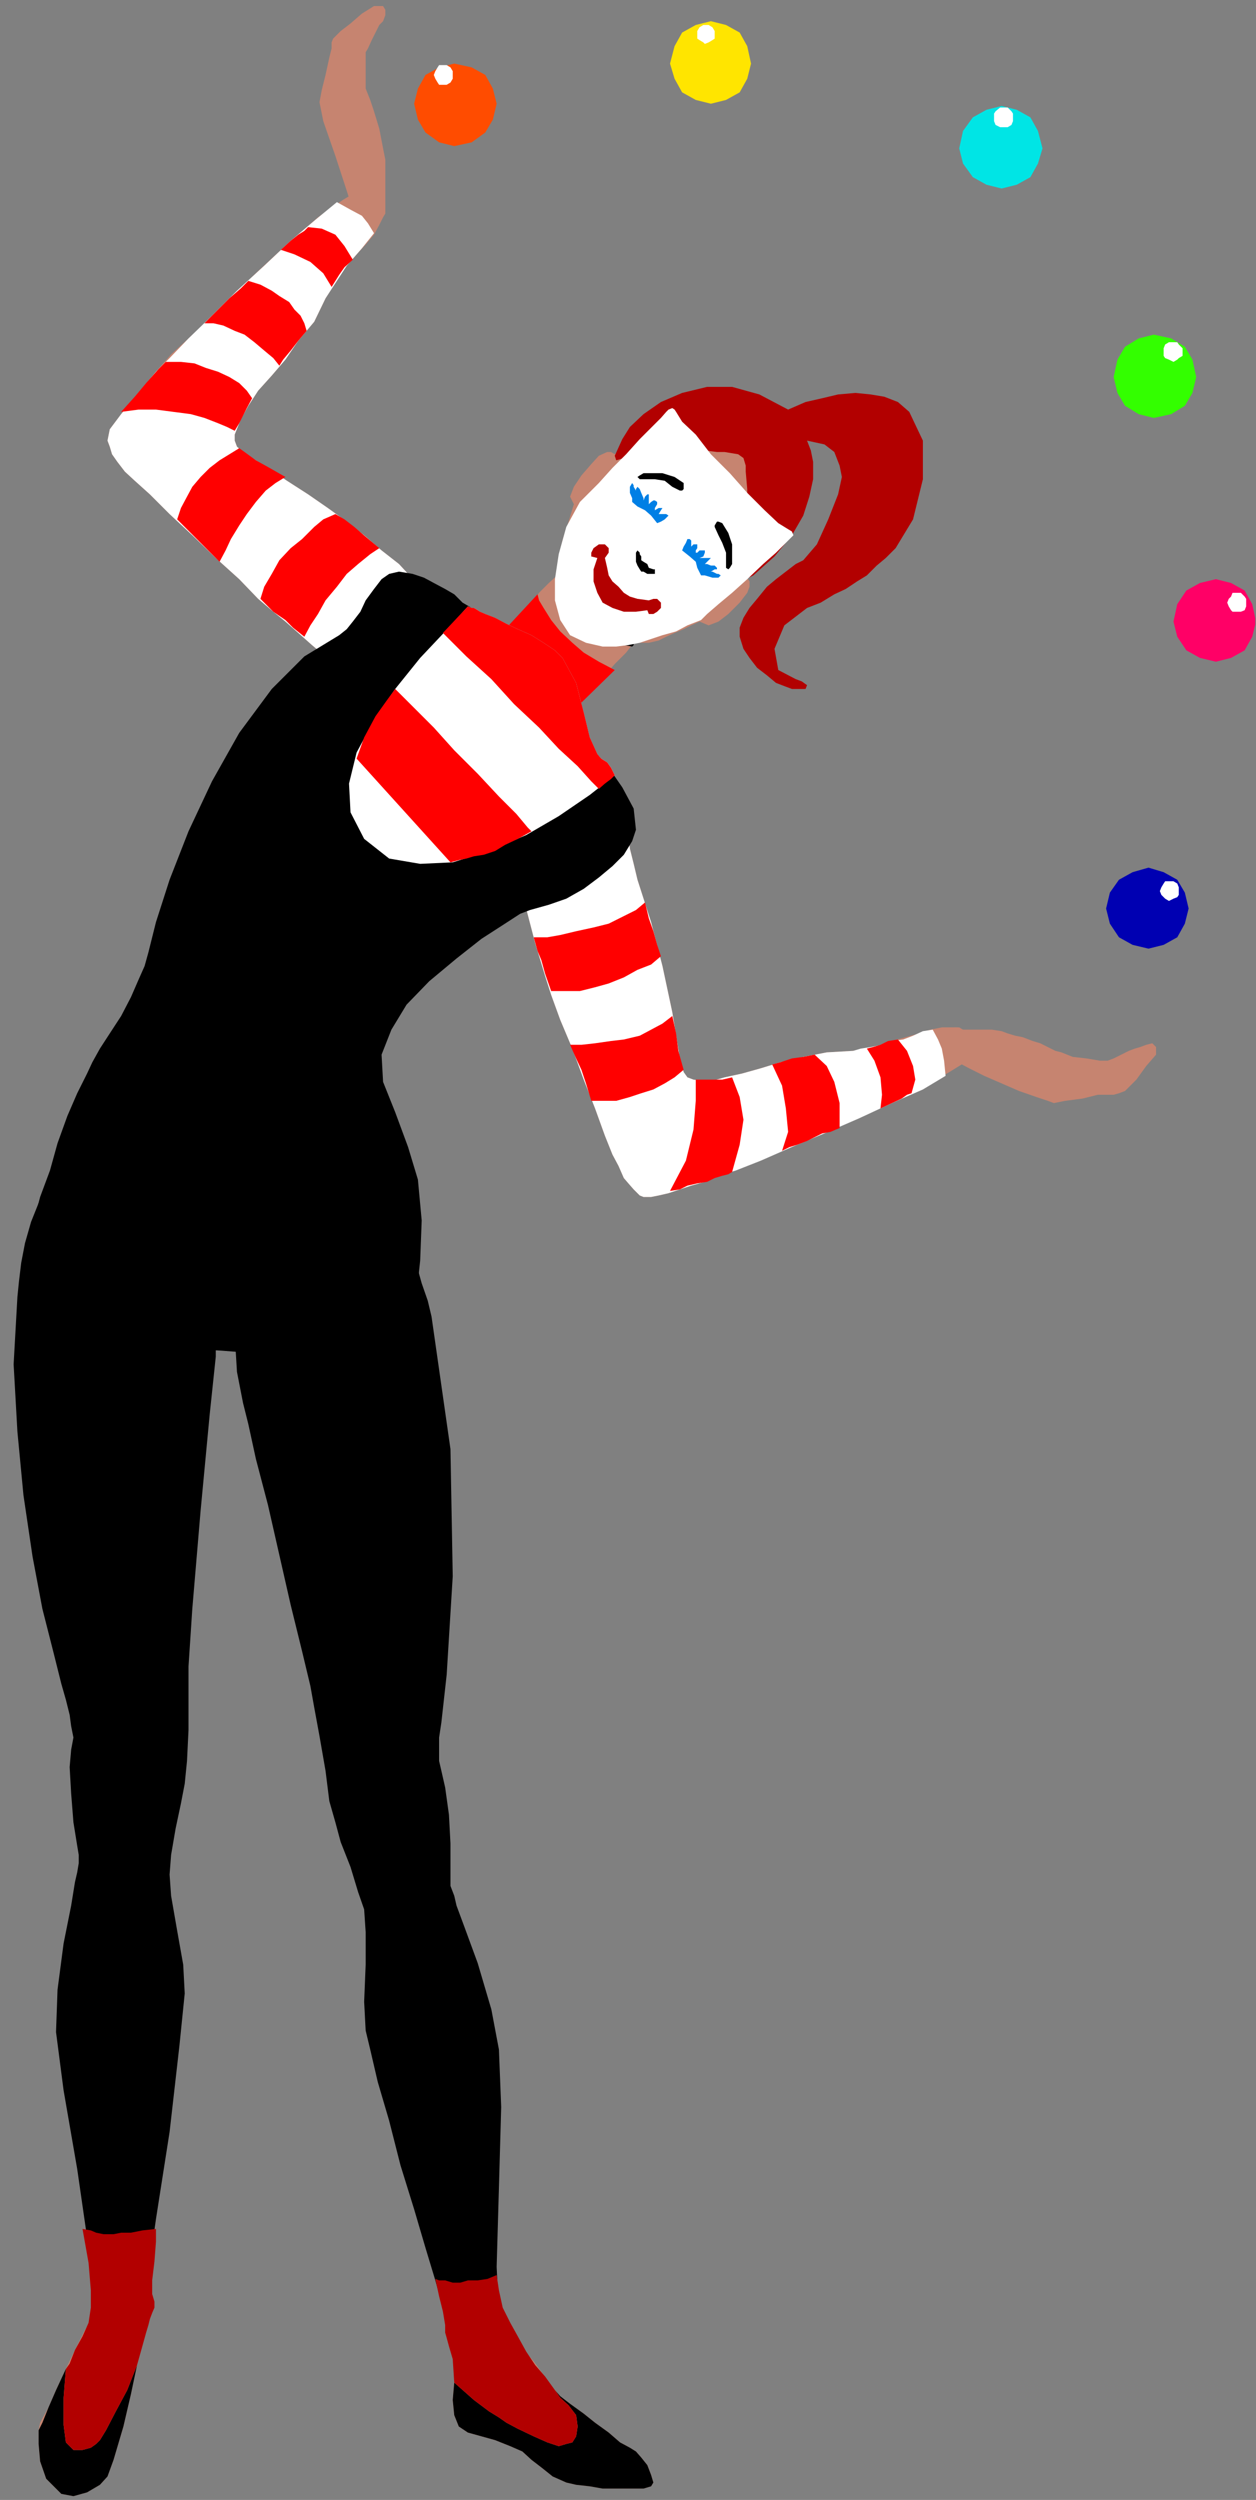 <?xml version="1.0" encoding="UTF-8" standalone="no"?>
<svg
   xmlns:ooo="http://xml.openoffice.org/svg/export"
   xmlns:dc="http://purl.org/dc/elements/1.1/"
   xmlns:cc="http://creativecommons.org/ns#"
   xmlns:rdf="http://www.w3.org/1999/02/22-rdf-syntax-ns#"
   xmlns:svg="http://www.w3.org/2000/svg"
   xmlns="http://www.w3.org/2000/svg"
   xmlns:sodipodi="http://sodipodi.sourceforge.net/DTD/sodipodi-0.dtd"
   xmlns:inkscape="http://www.inkscape.org/namespaces/inkscape"
   version="1.2"
   width="16.59mm"
   height="33.02mm"
   viewBox="0 0 1659 3302"
   preserveAspectRatio="xMidYMid"
   xml:space="preserve"
   id="svg227"
   sodipodi:docname="mime1.svg"
   style="fill-rule:evenodd;stroke-width:28.222;stroke-linejoin:round"
   inkscape:version="0.92.5 (2060ec1f9f, 2020-04-08)"><rect x="0" y="0" width="1659" height="3302" fill="#808080" stroke="none"/><sodipodi:namedview
   pagecolor="#ffffff"
   bordercolor="#666666"
   borderopacity="1"
   objecttolerance="10"
   gridtolerance="10"
   guidetolerance="10"
   inkscape:pageopacity="0"
   inkscape:pageshadow="2"
   inkscape:window-width="664"
   inkscape:window-height="487"
   id="namedview229"
   showgrid="false"
   inkscape:zoom="0.2102413"
   inkscape:cx="31.37008"
   inkscape:cy="62.399998"
   inkscape:window-x="0"
   inkscape:window-y="0"
   inkscape:window-maximized="0"
   inkscape:current-layer="svg227" />
 <defs
   class="ClipPathGroup"
   id="defs8">
  <clipPath
   id="presentation_clip_path"
   clipPathUnits="userSpaceOnUse">
   <rect
   x="0"
   y="0"
   width="21000"
   height="29700"
   id="rect2" />
  </clipPath>
  <clipPath
   id="presentation_clip_path_shrink"
   clipPathUnits="userSpaceOnUse">
   <rect
   x="21"
   y="29"
   width="20958"
   height="29641"
   id="rect5" />
  </clipPath>
 </defs>
 <defs
   class="TextShapeIndex"
   id="defs12">
  <g
   ooo:slide="id1"
   ooo:id-list="id3"
   id="g10" />
 </defs>
 <defs
   class="EmbeddedBulletChars"
   id="defs44">
  <g
   id="bullet-char-template-57356"
   transform="matrix(4.8828125e-4,0,0,-4.8828125e-4,0,0)">
   <path
   d="M 580,1141 1163,571 580,0 -4,571 Z"
   id="path14"
   inkscape:connector-curvature="0" />
  </g>
  <g
   id="bullet-char-template-57354"
   transform="matrix(4.8828125e-4,0,0,-4.8828125e-4,0,0)">
   <path
   d="M 8,1128 H 1137 V 0 H 8 Z"
   id="path17"
   inkscape:connector-curvature="0" />
  </g>
  <g
   id="bullet-char-template-10146"
   transform="matrix(4.8828125e-4,0,0,-4.8828125e-4,0,0)">
   <path
   d="M 174,0 602,739 174,1481 1456,739 Z M 1358,739 309,1346 659,739 Z"
   id="path20"
   inkscape:connector-curvature="0" />
  </g>
  <g
   id="bullet-char-template-10132"
   transform="matrix(4.8828125e-4,0,0,-4.8828125e-4,0,0)">
   <path
   d="M 2015,739 1276,0 H 717 l 543,543 H 174 v 393 h 1086 l -543,545 h 557 z"
   id="path23"
   inkscape:connector-curvature="0" />
  </g>
  <g
   id="bullet-char-template-10007"
   transform="matrix(4.8828125e-4,0,0,-4.8828125e-4,0,0)">
   <path
   d="m 0,-2 c -7,16 -16,29 -25,39 l 381,530 c -94,256 -141,385 -141,387 0,25 13,38 40,38 9,0 21,-2 34,-5 21,4 42,12 65,25 l 27,-13 111,-251 280,301 64,-25 24,25 c 21,-10 41,-24 62,-43 C 886,937 835,863 770,784 769,783 710,716 594,584 L 774,223 c 0,-27 -21,-55 -63,-84 l 16,-20 C 717,90 699,76 672,76 641,76 570,178 457,381 L 164,-76 c -22,-34 -53,-51 -92,-51 -42,0 -63,17 -64,51 -7,9 -10,24 -10,44 0,9 1,19 2,30 z"
   id="path26"
   inkscape:connector-curvature="0" />
  </g>
  <g
   id="bullet-char-template-10004"
   transform="matrix(4.8828125e-4,0,0,-4.8828125e-4,0,0)">
   <path
   d="M 285,-33 C 182,-33 111,30 74,156 52,228 41,333 41,471 c 0,78 14,145 41,201 34,71 87,106 158,106 53,0 88,-31 106,-94 l 23,-176 c 8,-64 28,-97 59,-98 l 735,706 c 11,11 33,17 66,17 42,0 63,-15 63,-46 V 965 c 0,-36 -10,-64 -30,-84 L 442,47 C 390,-6 338,-33 285,-33 Z"
   id="path29"
   inkscape:connector-curvature="0" />
  </g>
  <g
   id="bullet-char-template-9679"
   transform="matrix(4.8828125e-4,0,0,-4.8828125e-4,0,0)">
   <path
   d="M 813,0 C 632,0 489,54 383,161 276,268 223,411 223,592 c 0,181 53,324 160,431 106,107 249,161 430,161 179,0 323,-54 432,-161 108,-107 162,-251 162,-431 0,-180 -54,-324 -162,-431 C 1136,54 992,0 813,0 Z"
   id="path32"
   inkscape:connector-curvature="0" />
  </g>
  <g
   id="bullet-char-template-8226"
   transform="matrix(4.8828125e-4,0,0,-4.8828125e-4,0,0)">
   <path
   d="m 346,457 c -73,0 -137,26 -191,78 -54,51 -81,114 -81,188 0,73 27,136 81,188 54,52 118,78 191,78 73,0 134,-26 185,-79 51,-51 77,-114 77,-187 0,-75 -25,-137 -76,-188 -50,-52 -112,-78 -186,-78 z"
   id="path35"
   inkscape:connector-curvature="0" />
  </g>
  <g
   id="bullet-char-template-8211"
   transform="matrix(4.8828125e-4,0,0,-4.8828125e-4,0,0)">
   <path
   d="M -4,459 H 1135 V 606 H -4 Z"
   id="path38"
   inkscape:connector-curvature="0" />
  </g>
  <g
   id="bullet-char-template-61548"
   transform="matrix(4.8828125e-4,0,0,-4.8828125e-4,0,0)">
   <path
   d="m 173,740 c 0,163 58,303 173,419 116,115 255,173 419,173 163,0 302,-58 418,-173 116,-116 174,-256 174,-419 0,-163 -58,-303 -174,-418 C 1067,206 928,148 765,148 601,148 462,206 346,322 231,437 173,577 173,740 Z"
   id="path41"
   inkscape:connector-curvature="0" />
  </g>
 </defs>
 <g
   id="g49"
   transform="translate(-9670,-13199)">
  <g
   id="id2"
   class="Master_Slide">
   <g
   id="bg-id2"
   class="Background" />
   <g
   id="bo-id2"
   class="BackgroundObjects" />
  </g>
 </g>
 <g
   class="SlideGroup"
   id="g225"
   transform="translate(-9670,-13199)">
  <g
   id="g223">
   <g
   id="container-id1">
    <g
   id="id1"
   class="Slide"
   clip-path="url(#presentation_clip_path)">
     <g
   class="Page"
   id="g219">
      <g
   class="Graphic"
   id="g217">
       <g
   id="id3">
        <rect
   class="BoundingBox"
   x="9670"
   y="13199"
   width="1659"
   height="3302"
   id="rect51"
   style="fill:none;stroke:none" />
        <defs
   id="defs56">
         <clipPath
   id="clip_path_1"
   clipPathUnits="userSpaceOnUse">
          <path
   d="m 9670,13199 h 1658 v 3301 H 9670 Z"
   id="path53"
   inkscape:connector-curvature="0" />
         </clipPath>
        </defs>
        <g
   clip-path="url(#clip_path_1)"
   id="g214">
         <path
   d="m 10314,14160 -18,-26 -3,-22 8,-21 10,-20 8,-10 10,-13 13,-15 12,-18 16,-15 12,-18 13,-13 13,-12 v -21 l 5,-23 8,-25 7,-23 -5,-10 5,-13 10,-15 13,-15 10,-11 11,-5 h 5 l 5,3 30,-31 28,-22 28,-16 28,-7 h 23 l 26,5 20,10 20,15 18,20 13,21 5,23 2,25 -5,28 -12,31 -21,28 -28,33 3,5 v 7 l -3,8 -10,13 -15,15 -13,10 -13,5 -12,-5 -11,5 -10,5 -12,5 -11,5 -10,5 -13,3 h -10 -10 l -10,13 -15,15 -13,15 -15,15 -16,16 -15,12 -13,13 -10,8 -10,5 -10,5 -10,5 -10,3 h -13 -10 l -13,-6 z"
   id="path58"
   inkscape:connector-curvature="0"
   style="fill:#c68470;stroke:none" />
         <path
   d="m 10650,13794 7,5 8,2 8,-2 7,-5 5,-8 v -7 l -2,-8 -5,-8 -8,-5 h -5 l -8,3 -7,5 -5,7 -3,6 3,7 z"
   id="path60"
   inkscape:connector-curvature="0"
   style="fill:#c68470;stroke:none" />
         <path
   d="m 10352,14119 8,5 h 7 l 8,-2 7,-5 6,-8 v -8 l -3,-7 -5,-8 -8,-5 h -7 l -8,3 -8,5 -5,7 v 8 l 3,8 z"
   id="path62"
   inkscape:connector-curvature="0"
   style="fill:#c68470;stroke:none" />
         <path
   d="m 10571,13916 h 2 5 3 l 2,-3 h 3 3 l 2,3 3,2 5,5 5,8 2,5 3,8 v 2 l 2,3 h -2 l -3,-3 -2,-2 -5,-3 h -3 l -5,-2 h -2 v 0 -3 l -3,-2 -3,-3 -2,-5 -5,-3 -3,-2 -2,-3 h -3 v 0 z"
   id="path64"
   inkscape:connector-curvature="0"
   style="fill:#000000;stroke:none" />
         <path
   d="m 10599,13885 12,5 13,11 10,15 5,20 3,8 v 2 h -3 l -2,-7 -5,-10 -5,-13 -8,-8 -10,-5 -5,-2 -5,-6 -5,-2 -3,-3 -2,-2 v -3 l 2,-2 z"
   id="path66"
   inkscape:connector-curvature="0"
   style="fill:#000000;stroke:none" />
         <path
   d="m 10535,13883 v -3 -2 -3 -2 -5 -3 l -2,-5 -3,-3 -5,-5 -8,-2 -5,-5 h -7 -3 -2 v 0 l 2,2 3,3 2,5 3,2 v 5 l 2,3 v 0 3 l 3,2 5,3 2,2 5,5 3,3 3,2 v 0 h 2 z"
   id="path68"
   inkscape:connector-curvature="0"
   style="fill:#000000;stroke:none" />
         <path
   d="m 10563,13852 -5,-12 -10,-13 -18,-10 -20,-5 h -8 l -2,2 v 0 l 7,3 10,2 13,5 8,8 7,10 3,5 5,3 2,5 3,2 3,3 2,2 3,-2 z"
   id="path70"
   inkscape:connector-curvature="0"
   style="fill:#000000;stroke:none" />
         <path
   d="m 10507,14048 h -13 l -17,-5 -18,-5 -13,-10 -2,-3 h -3 v 3 l 8,5 12,7 18,5 15,6 11,2 2,-2 v 0 0 z"
   id="path72"
   inkscape:connector-curvature="0"
   style="fill:#000000;stroke:none" />
         <path
   d="m 10479,13979 -5,-7 -5,-5 -3,-5 v -5 -3 l -2,-8 v -5 -5 -2 -3 h 2 l 3,3 5,5 8,2 7,5 8,5 h 3 v 3 0 3 h 2 3 v 2 h 2 l 5,8 5,5 3,7 5,5 2,3 v 3 l -2,2 h -3 -2 -8 -5 -5 -5 l -5,-2 -5,-6 z"
   id="path74"
   inkscape:connector-curvature="0"
   style="fill:#ff0000;stroke:none" />
         <path
   d="m 10464,13934 v 0 0 0 0 l 2,5 6,5 5,7 2,3 3,3 2,2 3,3 v 0 2 l 2,3 v 2 h 3 2 l 6,3 2,2 3,3 5,2 5,5 5,6 5,2 v 0 0 0 -2 l -3,-3 -7,-3 -5,-5 -5,-5 -3,-2 -2,-3 -6,-2 v 0 h -2 v -3 h -3 v -2 l -2,-3 -3,-2 -2,-3 v -3 l -3,-2 -5,-8 -8,-5 z"
   id="path76"
   inkscape:connector-curvature="0"
   style="fill:#000000;stroke:none" />
         <path
   d="m 10520,13949 -3,-3 -5,-2 h -2 v -3 -2 l -3,-5 -2,-3 -3,-2 -2,-3 v -3 0 h 2 3 l 5,3 2,5 v 3 2 3 l 3,5 h 5 l 5,2 2,3 6,2 h 2 v 0 h 3 v 0 -2 h 2 v 2 0 3 0 l -2,3 v 2 l -3,-2 -5,-3 -3,-3 -5,-2 z"
   id="path78"
   inkscape:connector-curvature="0"
   style="fill:#000000;stroke:none" />
         <path
   d="m 10627,13796 h -10 l -16,-2 h -15 -18 -20 -15 l -16,2 -10,3 -13,5 -10,3 -2,-6 10,-22 10,-16 18,-17 23,-16 28,-12 33,-8 h 33 l 36,10 38,20 23,-10 22,-5 21,-5 23,-2 20,2 18,3 18,7 15,13 18,38 v 51 l -13,53 -23,38 -13,13 -12,10 -13,13 -13,8 -15,10 -15,7 -18,11 -18,7 -30,23 -13,31 5,28 23,12 8,3 7,5 -2,5 h -18 l -8,-3 -13,-5 -12,-10 -13,-10 -10,-13 -8,-12 -5,-16 v -12 l 5,-13 8,-13 10,-12 13,-16 12,-10 13,-10 13,-10 10,-5 18,-21 15,-33 13,-33 5,-23 -3,-15 -7,-18 -13,-10 -23,-5 5,13 3,15 v 23 l -5,23 -8,25 -15,26 -23,28 -28,25 -10,5 h -3 v -7 l 3,-11 2,-25 v -38 -38 l -2,-23 v -8 l -3,-10 -7,-5 z"
   id="path80"
   inkscape:connector-curvature="0"
   style="fill:#b20000;stroke:none" />
         <path
   d="m 10650,13794 7,5 8,2 8,-2 7,-5 5,-8 v -7 l -2,-8 -5,-8 -8,-5 h -5 l -8,3 -7,5 -5,7 -3,6 3,7 z"
   id="path82"
   inkscape:connector-curvature="0"
   style="fill:#b20000;stroke:none" />
         <path
   d="m 10563,13743 8,13 18,17 20,26 25,25 23,26 23,23 18,17 13,8 5,3 2,5 -2,2 -3,3 -5,5 -13,13 -17,15 -21,20 -20,18 -18,15 -15,13 -8,8 -18,7 -15,8 -18,5 -15,5 -15,5 -15,3 -16,2 h -18 l -22,-5 -21,-10 -13,-20 -7,-26 v -28 l 5,-33 10,-36 18,-33 10,-10 15,-15 18,-20 18,-18 18,-20 18,-18 10,-10 7,-8 3,-3 5,-2 3,2 z"
   id="path84"
   inkscape:connector-curvature="0"
   style="fill:#ffffff;stroke:none" />
         <path
   d="m 10466,13995 -7,-13 -5,-15 v -16 l 5,-15 -8,-2 v -5 l 3,-6 7,-5 h 8 l 5,5 v 6 l -5,7 3,13 2,10 5,8 8,7 7,8 8,5 10,3 15,2 6,-2 h 5 l 5,5 v 7 l -5,5 -5,3 h -6 l -2,-5 -15,2 h -16 l -15,-5 z"
   id="path86"
   inkscape:connector-curvature="0"
   style="fill:#b20000;stroke:none" />
         <path
   d="m 10571,13926 2,-5 3,-5 2,-5 h 3 l 2,2 v 3 5 0 0 l 3,-3 h 3 2 v 3 2 l -2,3 v 3 h 2 l 3,-3 h 5 2 v 3 l -2,5 -5,2 v 0 h 2 5 5 3 l -3,3 -2,2 -3,3 v 0 h 3 l 5,2 h 5 l 3,3 v 2 h -3 l -5,3 v 0 h 2 l 6,3 h 2 l 3,2 -3,3 h -8 l -10,-3 h -5 l -5,-10 -2,-8 -8,-7 z"
   id="path88"
   inkscape:connector-curvature="0"
   style="fill:#007fe5;stroke:none" />
         <path
   d="m 10538,13890 5,-2 5,-3 2,-2 3,-3 -3,-2 h -5 -2 -3 v 0 l 3,-5 2,-3 v 0 h -2 -3 l -5,3 v 0 -3 l 3,-5 v -3 l -3,-2 h -2 l -3,2 -3,3 v 0 -3 -5 -5 0 h -2 l -3,3 -2,5 v 0 -3 l -3,-7 -2,-5 -3,-3 -2,3 v 2 3 0 -3 l -3,-5 v -2 l -2,-3 -3,5 v 8 l 3,7 v 5 l 7,6 10,5 8,7 z"
   id="path90"
   inkscape:connector-curvature="0"
   style="fill:#007fe5;stroke:none" />
         <path
   d="m 10515,13929 v 2 l 2,3 v 5 l 3,2 5,3 2,5 6,2 h 2 v 3 3 h -2 -6 -2 l -5,-3 h -3 l -2,-3 -3,-5 -2,-5 v -7 -3 -2 l 2,-3 v 0 z"
   id="path92"
   inkscape:connector-curvature="0"
   style="fill:#000000;stroke:none" />
         <path
   d="m 10614,13895 5,11 5,10 5,13 v 15 5 l 3,2 2,-2 3,-5 v -10 -16 l -5,-15 -8,-13 -5,-2 h -2 l -3,5 z"
   id="path94"
   inkscape:connector-curvature="0"
   style="fill:#000000;stroke:none" />
         <path
   d="m 10568,13847 -10,-5 -10,-8 -13,-2 h -15 -5 l -3,-3 3,-2 5,-3 h 10 15 l 16,5 12,8 v 5 3 l -2,2 z"
   id="path96"
   inkscape:connector-curvature="0"
   style="fill:#000000;stroke:none" />
         <path
   d="m 10342,14025 5,13 7,15 11,15 15,16 13,12 15,13 15,10 15,8 44,-43 -21,-11 -20,-12 -15,-13 -16,-15 -12,-15 -10,-16 -6,-10 -2,-8 z"
   id="path98"
   inkscape:connector-curvature="0"
   style="fill:#ff0000;stroke:none" />
         <path
   d="m 10932,14556 -10,3 -5,2 -8,8 -2,8 2,7 3,8 5,5 7,3 11,2 15,8 20,10 23,10 23,10 23,8 15,5 8,3 15,-3 23,-3 20,-5 h 16 5 l 7,-2 8,-3 5,-5 10,-10 13,-18 13,-15 v -10 l -5,-5 -8,2 -8,3 -7,2 -8,3 -10,5 -10,5 -8,3 h -10 l -18,-3 -18,-2 -15,-6 -8,-2 -10,-5 -10,-5 -10,-3 -13,-5 -10,-2 -10,-3 -8,-3 -13,-2 h -20 -18 z"
   id="path100"
   inkscape:connector-curvature="0"
   style="fill:#c68470;stroke:none" />
         <path
   d="m 10952,14582 -2,7 -5,8 -8,3 h -10 l -8,-3 -7,-5 -3,-8 v -7 l 3,-8 5,-8 7,-2 h 8 l 8,2 7,6 3,7 z"
   id="path102"
   inkscape:connector-curvature="0"
   style="fill:#c68470;stroke:none" />
         <path
   d="m 10344,14335 -5,-43 10,-33 23,-25 26,-13 h 30 l 28,7 23,21 15,33 6,18 2,20 5,20 5,21 18,56 15,58 13,61 10,61 3,10 2,8 5,7 8,3 20,3 21,-6 23,-5 25,-7 26,-8 30,-7 31,-6 35,-2 15,-3 16,-2 20,-8 18,-5 18,-5 15,-5 15,-3 h 10 6 5 l 5,3 5,2 5,8 5,10 v 10 l -5,8 v 3 h -3 v 0 l -2,2 -21,13 -35,20 -46,23 -51,23 -53,23 -49,20 -43,18 -28,10 -18,8 -18,5 -15,5 -15,5 -13,3 -10,2 h -10 l -5,-2 -8,-8 -7,-8 -6,-7 -7,-16 -8,-15 -10,-25 -13,-36 -15,-38 -15,-41 -16,-38 -12,-33 -8,-25 -13,-43 -12,-46 -13,-38 z"
   id="path104"
   inkscape:connector-curvature="0"
   style="fill:#c68470;stroke:none" />
         <path
   d="m 10947,14592 5,-8 v -7 l -2,-8 -5,-8 -8,-5 h -7 l -8,3 -8,5 -5,8 v 7 l 3,8 5,8 7,5 h 8 l 8,-3 z"
   id="path106"
   inkscape:connector-curvature="0"
   style="fill:#c68470;stroke:none" />
         <path
   d="m 10436,14335 5,-7 v -8 l -3,-8 -5,-7 -7,-5 h -8 l -8,2 -7,5 -5,8 v 8 l 2,7 5,8 8,5 h 8 l 7,-3 z"
   id="path108"
   inkscape:connector-curvature="0"
   style="fill:#c68470;stroke:none" />
         <path
   d="m 10902,14559 -13,2 -13,6 -13,5 -15,2 -13,5 -15,3 -13,2 -10,3 -35,2 -31,6 -30,7 -26,8 -25,7 -23,5 -21,6 -20,-3 -8,-3 -5,-7 -2,-8 -3,-10 -10,-61 -13,-61 -15,-58 -18,-56 -5,-21 -5,-20 -2,-20 -6,-18 -15,-33 -23,-23 -30,-8 -28,3 -28,13 -21,22 -10,36 5,43 8,26 13,38 12,46 13,43 8,25 12,33 16,38 15,41 15,38 13,36 10,25 8,15 7,16 6,7 7,8 8,8 5,2 h 10 l 10,-2 13,-3 15,-5 15,-5 18,-5 18,-8 23,-7 33,-13 41,-18 43,-18 46,-20 43,-20 41,-18 30,-18 -2,-20 -3,-16 -5,-12 z"
   id="path110"
   inkscape:connector-curvature="0"
   style="fill:#ffffff;stroke:none" />
         <path
   d="m 10375,14437 h 18 l 17,-3 21,-5 23,-5 20,-5 20,-10 16,-8 12,-10 5,21 6,17 5,18 5,15 -13,11 -18,7 -18,10 -20,8 -18,5 -20,5 h -20 -18 l -8,-23 -5,-18 -5,-12 z"
   id="path112"
   inkscape:connector-curvature="0"
   style="fill:#ff0000;stroke:none" />
         <path
   d="m 10423,14579 h 15 l 18,-2 21,-3 17,-2 21,-5 15,-8 15,-8 13,-10 5,23 3,23 5,18 2,7 -12,10 -13,8 -15,8 -16,5 -15,5 -18,5 h -15 -18 l -7,-23 -6,-18 -7,-15 z"
   id="path114"
   inkscape:connector-curvature="0"
   style="fill:#ff0000;stroke:none" />
         <path
   d="m 10589,14625 v 28 l -3,38 -10,41 -21,40 13,-2 10,-5 13,-3 13,-2 10,-5 10,-3 8,-2 5,-3 10,-36 5,-33 -5,-30 -10,-26 -13,3 h -13 -12 z"
   id="path116"
   inkscape:connector-curvature="0"
   style="fill:#ff0000;stroke:none" />
         <path
   d="m 10690,14605 13,28 5,30 3,31 -8,25 10,-5 10,-3 13,-5 10,-5 10,-5 11,-2 7,-3 5,-2 v -33 l -7,-28 -10,-21 -16,-15 -15,3 -15,2 -15,5 z"
   id="path118"
   inkscape:connector-curvature="0"
   style="fill:#ff0000;stroke:none" />
         <path
   d="m 10815,14584 10,16 8,22 2,23 -2,18 15,-7 13,-6 7,-5 6,-2 5,-18 -3,-18 -8,-20 -12,-15 -13,2 -10,5 -10,3 z"
   id="path120"
   inkscape:connector-curvature="0"
   style="fill:#ff0000;stroke:none" />
         <path
   d="m 10179,13474 -3,7 -2,5 -8,5 -7,3 h -11 l -5,-5 -5,-5 -2,-8 -8,-25 -15,-46 -16,-46 -5,-25 3,-16 5,-20 5,-23 3,-12 v -8 l 2,-5 5,-5 5,-5 13,-10 15,-13 16,-10 h 12 l 3,5 v 7 l -3,8 -5,5 -5,10 -5,10 -5,11 -3,5 v 10 18 20 l 6,15 5,15 7,23 5,26 3,15 v 15 21 17 z"
   id="path122"
   inkscape:connector-curvature="0"
   style="fill:#c68470;stroke:none" />
         <path
   d="m 10156,13451 -8,2 -7,5 -3,5 -2,11 2,7 5,8 5,2 11,3 7,-3 8,-5 2,-5 3,-10 -3,-8 -5,-7 -7,-3 z"
   id="path124"
   inkscape:connector-curvature="0"
   style="fill:#c68470;stroke:none" />
         <path
   d="m 10153,14109 39,20 35,5 28,-10 23,-20 13,-25 5,-31 -10,-30 -26,-26 -15,-10 -18,-13 -18,-12 -12,-13 -23,-18 -23,-20 -23,-18 -25,-18 -26,-18 -28,-18 -25,-17 -26,-16 -7,-5 -8,-7 -3,-8 v -8 l 8,-20 10,-18 13,-20 18,-20 18,-21 17,-25 21,-25 15,-31 8,-13 7,-15 13,-15 13,-15 12,-13 11,-13 7,-13 5,-10 3,-5 v -5 -5 -5 l -5,-10 -5,-5 -10,-5 h -11 l -2,2 v 0 h -3 v 3 l -20,12 -33,23 -38,33 -41,38 -43,41 -38,38 -34,31 -20,23 -25,30 -21,26 -15,20 -3,15 3,8 3,10 7,10 10,13 13,12 20,18 26,26 30,28 31,30 31,28 25,26 20,17 16,13 17,15 18,16 18,15 18,13 15,12 13,10 z"
   id="path126"
   inkscape:connector-curvature="0"
   style="fill:#c68470;stroke:none" />
         <path
   d="m 10151,13451 h 8 l 7,2 8,5 2,8 3,8 -3,7 -5,8 -7,2 -8,3 -8,-3 -7,-5 -5,-7 v -8 l 2,-8 5,-7 z"
   id="path128"
   inkscape:connector-curvature="0"
   style="fill:#c68470;stroke:none" />
         <path
   d="m 10189,14023 h 8 l 7,2 8,5 3,8 2,7 -2,8 -6,8 -7,2 -8,3 -7,-3 -8,-5 -5,-7 v -8 l 2,-8 5,-7 z"
   id="path130"
   inkscape:connector-curvature="0"
   style="fill:#c68470;stroke:none" />
         <path
   d="m 10164,13507 -16,20 -20,23 -15,23 -13,20 -15,31 -21,25 -17,25 -18,21 -18,20 -13,20 -10,18 -8,20 v 8 l 3,8 8,7 7,5 26,16 25,17 28,18 26,18 25,18 23,18 23,20 23,18 12,13 18,12 18,13 15,10 26,26 10,30 -5,31 -13,25 -23,20 -28,10 -35,-5 -39,-20 -7,-8 -13,-10 -15,-12 -18,-13 -18,-15 -18,-16 -17,-15 -16,-13 -20,-17 -25,-26 -31,-28 -31,-30 -30,-28 -26,-26 -20,-18 -13,-12 -10,-13 -7,-10 -3,-10 -3,-8 3,-15 15,-20 21,-26 25,-30 18,-18 25,-26 31,-30 33,-33 36,-33 35,-33 33,-28 28,-23 18,10 15,8 8,10 z"
   id="path132"
   inkscape:connector-curvature="0"
   style="fill:#ffffff;stroke:none" />
         <path
   d="m 10072,14040 8,-15 10,-15 10,-18 15,-18 13,-17 15,-13 16,-13 12,-8 -18,-15 -15,-13 -13,-10 -12,-7 -16,7 -12,10 -16,16 -15,12 -15,16 -10,18 -10,17 -5,16 17,17 16,11 10,10 z"
   id="path134"
   inkscape:connector-curvature="0"
   style="fill:#ff0000;stroke:none" />
         <path
   d="m 9960,13941 8,-15 7,-15 11,-18 10,-15 12,-16 13,-15 13,-10 13,-8 -21,-12 -18,-10 -15,-11 -7,-5 -13,8 -13,8 -13,10 -12,12 -11,13 -7,13 -8,15 -5,15 18,18 13,13 10,10 z"
   id="path136"
   inkscape:connector-curvature="0"
   style="fill:#ff0000;stroke:none" />
         <path
   d="m 9980,13768 -10,-5 -12,-5 -18,-7 -18,-5 -23,-3 -23,-3 h -23 l -23,3 18,-20 15,-18 16,-18 10,-10 h 20 l 18,2 15,6 16,5 15,7 13,8 10,10 7,10 -7,13 -5,10 -5,10 z"
   id="path138"
   inkscape:connector-curvature="0"
   style="fill:#ff0000;stroke:none" />
         <path
   d="m 10039,13682 -8,-10 -12,-10 -13,-11 -13,-10 -13,-5 -15,-7 -13,-3 h -12 l 15,-15 18,-18 15,-13 10,-10 16,5 15,8 10,7 13,8 7,10 8,8 5,10 3,10 -11,13 -10,13 -10,12 z"
   id="path140"
   inkscape:connector-curvature="0"
   style="fill:#ff0000;stroke:none" />
         <path
   d="m 10108,13578 -11,-18 -17,-15 -21,-10 -18,-6 13,-12 10,-8 8,-5 5,-5 18,2 18,8 12,15 11,18 -11,10 -7,10 -5,8 z"
   id="path142"
   inkscape:connector-curvature="0"
   style="fill:#ff0000;stroke:none" />
         <path
   d="m 9767,14844 v -8 l 2,-8 3,-7 7,-5 8,-3 8,3 7,2 5,8 3,7 -3,8 -2,8 -8,5 -10,2 -8,-2 -7,-3 z"
   id="path144"
   inkscape:connector-curvature="0"
   style="fill:#000000;stroke:none" />
         <path
   d="m 9792,16229 -5,-61 -15,-104 -18,-104 -10,-77 2,-56 8,-61 10,-50 5,-31 3,-13 2,-12 v -11 l -2,-12 -5,-31 -3,-38 -2,-35 2,-23 3,-16 -3,-15 -2,-15 -5,-20 -6,-21 -10,-40 -15,-59 -13,-69 -12,-81 -8,-84 -5,-89 5,-89 2,-20 3,-25 5,-26 8,-28 10,-25 15,-26 23,-23 26,-15 22,-7 h 23 l 21,5 20,10 18,15 18,18 15,23 13,28 10,33 7,51 3,50 v 41 l -8,76 -12,127 -11,130 -5,76 v 38 46 l -2,41 -3,30 -5,26 -7,33 -6,35 -2,26 2,28 8,46 8,45 2,38 -7,69 -13,114 -18,115 -10,71 -3,20 -5,28 -5,26 -7,18 -8,15 -8,15 -7,13 -8,2 -5,-7 -5,-18 -3,-20 -2,-21 -3,-15 -2,-10 -3,-8 z"
   id="path146"
   inkscape:connector-curvature="0"
   style="fill:#000000;stroke:none" />
         <path
   d="m 9802,16285 -2,-8 2,-7 5,-8 8,-5 8,-3 7,3 8,5 5,8 3,7 -3,8 -5,8 -8,5 -7,2 -8,-2 -8,-5 z"
   id="path148"
   inkscape:connector-curvature="0"
   style="fill:#000000;stroke:none" />
         <path
   d="m 9846,16232 -11,-3 h -12 l -13,5 -10,13 -8,13 -10,17 -13,26 -12,25 -13,28 -10,23 -11,20 -2,10 v 18 l 2,23 8,23 20,20 16,3 18,-5 17,-10 10,-11 8,-22 13,-44 10,-43 8,-38 7,-30 5,-26 -2,-20 z"
   id="path150"
   inkscape:connector-curvature="0"
   style="fill:#c68470;stroke:none" />
         <path
   d="m 9812,16295 8,3 h 8 l 7,-3 5,-8 3,-7 v -8 l -3,-7 -7,-5 -8,-3 h -7 l -8,3 -5,7 -3,8 v 7 l 3,8 z"
   id="path152"
   inkscape:connector-curvature="0"
   style="fill:#c68470;stroke:none" />
         <path
   d="m 9851,16323 -8,38 -10,43 -13,44 -8,22 -10,11 -17,10 -18,5 -16,-3 -20,-20 -8,-23 -2,-23 v -18 l 5,-10 8,-20 10,-23 13,-28 -3,38 v 36 l 3,23 10,10 h 12 l 11,-3 7,-5 5,-5 8,-13 13,-25 15,-28 z"
   id="path154"
   inkscape:connector-curvature="0"
   style="fill:#000000;stroke:none" />
         <path
   d="m 9757,16328 -3,38 v 36 l 3,23 10,10 h 12 l 11,-3 7,-5 5,-5 8,-13 13,-25 15,-28 13,-33 7,-25 5,-18 3,-10 2,-8 3,-8 3,-7 v -8 l -3,-10 v -18 l 3,-25 2,-26 v -17 l -18,2 -15,3 h -13 l -10,2 h -13 l -10,-2 -7,-3 -11,-2 8,45 3,36 v 23 l -3,20 -8,18 -10,18 -7,18 z"
   id="path156"
   inkscape:connector-curvature="0"
   style="fill:#b20000;stroke:none" />
         <path
   d="m 10153,14882 3,-10 -3,-8 -7,-5 -8,-5 h -7 l -8,2 -8,5 -2,8 v 10 l 2,8 5,5 8,5 h 8 l 7,-3 8,-5 z"
   id="path158"
   inkscape:connector-curvature="0"
   style="fill:#000000;stroke:none" />
         <path
   d="m 10329,16257 -3,-64 3,-104 3,-107 -3,-76 -10,-53 -18,-61 -18,-49 -10,-27 -3,-13 -5,-13 v -13 -12 -31 l -2,-38 -5,-36 -5,-22 -3,-13 v -15 -16 l 3,-20 7,-63 8,-130 -3,-168 -25,-175 -5,-21 -8,-23 -7,-25 -13,-28 -15,-25 -18,-21 -26,-17 -28,-13 -25,-3 -23,3 -20,7 -18,13 -15,18 -13,20 -13,26 -7,28 -6,35 v 49 l 3,50 8,41 7,28 10,46 16,61 15,66 15,66 15,61 11,46 5,28 7,38 8,46 5,40 8,28 7,26 13,33 10,33 8,23 2,30 v 43 l -2,49 2,38 6,25 10,43 15,51 15,59 18,58 15,51 13,43 8,28 5,21 10,25 10,23 8,18 7,12 13,16 10,10 8,2 5,-10 3,-15 v -20 l -3,-21 v -15 -10 -8 z"
   id="path160"
   inkscape:connector-curvature="0"
   style="fill:#000000;stroke:none" />
         <path
   d="m 10326,16313 3,-8 -3,-7 -7,-8 -8,-3 h -7 l -8,3 -8,5 -2,8 v 7 l 2,8 5,8 8,2 h 10 l 8,-2 5,-5 z"
   id="path162"
   inkscape:connector-curvature="0"
   style="fill:#000000;stroke:none" />
         <path
   d="m 10301,16328 h 8 l 7,-2 8,-5 2,-8 3,-8 -3,-7 -5,-8 -7,-3 h -10 l -8,3 -5,3 -5,7 v 10 l 2,8 5,8 z"
   id="path164"
   inkscape:connector-curvature="0"
   style="fill:#c68470;stroke:none" />
         <path
   d="m 10311,16252 -13,-3 h -15 l -13,8 -5,15 v 15 l 3,18 2,21 v 20 l -2,23 2,20 6,15 12,8 18,5 18,5 20,8 16,7 12,11 13,10 15,12 18,8 13,3 18,2 17,3 h 21 18 15 l 10,-3 3,-5 -3,-10 -5,-13 -8,-10 -7,-8 -8,-5 -13,-7 -15,-13 -18,-13 -15,-12 -18,-13 -13,-10 -7,-8 -8,-8 -7,-12 -13,-18 -13,-15 -15,-18 -13,-15 -13,-10 z"
   id="path166"
   inkscape:connector-curvature="0"
   style="fill:#c68470;stroke:none" />
         <path
   d="m 10403,16356 7,8 13,10 18,13 15,12 18,13 15,13 13,7 8,5 7,8 8,10 5,13 3,10 -3,5 -10,3 h -15 -18 -21 l -17,-3 -18,-2 -13,-3 -18,-8 -15,-12 -13,-10 -12,-11 -16,-7 -20,-8 -18,-5 -18,-5 -12,-8 -6,-15 -2,-20 2,-23 26,23 20,15 13,8 10,7 15,8 21,10 18,8 15,5 10,-3 8,-2 5,-8 2,-13 -2,-15 -10,-13 -11,-10 z"
   id="path168"
   inkscape:connector-curvature="0"
   style="fill:#000000;stroke:none" />
         <path
   d="m 10270,16346 26,23 20,15 13,8 10,7 15,8 21,10 18,8 15,5 10,-3 8,-2 5,-8 2,-13 -2,-15 -10,-13 -11,-10 -7,-10 -13,-18 -13,-15 -12,-18 -11,-20 -10,-18 -10,-20 -5,-23 -3,-20 -12,5 -13,2 h -13 l -10,3 h -10 l -10,-3 h -8 l -5,-2 5,23 5,20 3,18 v 10 l 2,7 3,11 5,17 z"
   id="path170"
   inkscape:connector-curvature="0"
   style="fill:#b20000;stroke:none" />
         <path
   d="m 10413,14068 -10,-10 -15,-10 -16,-10 -18,-8 -15,-7 -15,-8 -13,-5 -7,-3 -11,-5 -12,-7 -11,-11 -12,-7 -15,-8 -13,-7 -15,-5 -18,-3 -13,3 -10,7 -10,13 -11,15 -7,15 -10,13 -8,10 -10,8 -46,28 -43,43 -43,58 -36,64 -31,66 -25,64 -18,56 -10,40 -5,18 -8,18 -10,23 -13,25 -15,23 -13,20 -10,18 -7,15 -13,26 -13,30 -13,36 -10,36 -13,35 -10,38 -7,36 -5,35 v 11 l 5,7 7,5 8,5 20,13 23,10 23,8 25,7 26,8 28,8 28,5 33,5 36,2 38,3 38,-3 38,-2 38,-3 33,-7 31,-5 25,-8 5,-5 6,-3 2,-7 v -8 l 3,-25 5,-46 2,-53 -5,-54 -13,-43 -17,-46 -16,-40 -2,-36 13,-33 20,-33 30,-31 36,-30 33,-26 31,-20 20,-13 13,-5 25,-7 23,-8 23,-13 20,-15 18,-15 15,-15 11,-18 5,-15 -3,-28 -15,-28 -18,-26 -15,-18 -10,-22 -8,-33 -10,-39 z"
   id="path172"
   inkscape:connector-curvature="0"
   style="fill:#000000;stroke:none" />
         <path
   d="m 10192,14066 10,-3 7,-2 6,-5 2,-8 -2,-10 -3,-8 -8,-5 -7,-2 -8,2 -8,3 -5,5 -2,7 v 11 l 5,5 5,7 z"
   id="path174"
   inkscape:connector-curvature="0"
   style="fill:#000000;stroke:none" />
         <path
   d="m 10362,14122 h 10 l 8,-3 5,-7 3,-8 -3,-8 -3,-7 -5,-5 -7,-3 h -10 l -6,3 -7,7 -3,8 3,7 2,8 5,5 z"
   id="path176"
   inkscape:connector-curvature="0"
   style="fill:#000000;stroke:none" />
         <path
   d="m 10418,14343 h 8 l 7,-5 5,-5 3,-8 v -10 l -5,-8 -5,-5 -8,-2 -10,2 -5,3 -8,7 -2,8 2,8 3,7 7,5 z"
   id="path178"
   inkscape:connector-curvature="0"
   style="fill:#000000;stroke:none" />
         <path
   d="m 10131,14897 10,-3 7,-2 5,-5 3,-8 -3,-10 -2,-8 -8,-5 -7,-2 -8,2 -8,3 -5,5 -2,8 v 10 l 5,5 5,7 z"
   id="path180"
   inkscape:connector-curvature="0"
   style="fill:#000000;stroke:none" />
         <path
   d="m 9785,14856 h 10 l 7,-5 5,-5 3,-7 -3,-11 -2,-7 -8,-5 -7,-3 -8,3 -8,2 -5,8 -2,7 v 8 l 2,8 8,5 z"
   id="path182"
   inkscape:connector-curvature="0"
   style="fill:#000000;stroke:none" />
         <path
   d="m 10482,14223 -5,-10 -5,-7 -8,-5 -5,-6 -10,-22 -8,-33 -10,-39 -18,-33 -10,-10 -15,-10 -16,-10 -18,-8 -15,-7 -15,-8 -13,-5 -7,-3 -3,-2 -5,-3 h -3 l -5,-2 -30,33 -33,35 -33,41 -28,41 -23,43 -10,41 2,38 18,35 33,26 41,7 43,-2 48,-15 49,-21 43,-25 41,-28 z"
   id="path184"
   inkscape:connector-curvature="0"
   style="fill:#ffffff;stroke:none" />
         <path
   d="m 10482,14223 -5,-10 -5,-7 -8,-5 -5,-6 -10,-22 -8,-33 -10,-39 -18,-33 -10,-10 -15,-10 -16,-10 -18,-8 -15,-7 -15,-8 -13,-5 -7,-3 -3,-2 -5,-3 h -3 l -5,-2 -33,35 31,31 33,30 30,33 33,31 26,28 25,23 18,20 10,10 8,-7 8,-6 2,-2 z"
   id="path186"
   inkscape:connector-curvature="0"
   style="fill:#ff0000;stroke:none" />
         <path
   d="m 10265,14338 -124,-137 10,-28 15,-28 15,-21 11,-15 23,23 28,28 27,30 31,31 28,30 23,23 15,18 5,5 -18,10 -17,8 -13,8 -15,5 -13,2 -10,3 -10,2 z"
   id="path188"
   inkscape:connector-curvature="0"
   style="fill:#ff0000;stroke:none" />
         <path
   d="m 10270,13392 23,-5 18,-13 10,-17 5,-21 -5,-20 -10,-18 -18,-10 -23,-5 -20,5 -18,10 -10,18 -5,20 5,21 10,17 18,13 z"
   id="path190"
   inkscape:connector-curvature="0"
   style="fill:#ff4c00;stroke:none" />
         <path
   d="m 10255,13311 h 5 l 5,-3 3,-5 v -5 -5 l -3,-5 -5,-3 h -5 -5 l -2,3 -3,5 -2,5 2,5 3,5 2,3 z"
   id="path192"
   inkscape:connector-curvature="0"
   style="fill:#ffffff;stroke:none" />
         <path
   d="m 10609,13336 20,-5 18,-10 10,-18 5,-20 -5,-23 -10,-18 -18,-10 -20,-5 -20,5 -18,10 -10,18 -6,23 6,20 10,18 18,10 z"
   id="path194"
   inkscape:connector-curvature="0"
   style="fill:#ffe500;stroke:none" />
         <path
   d="m 10601,13257 5,-2 5,-3 3,-2 v -5 -5 l -3,-5 -5,-3 h -5 -2 l -5,3 -3,5 v 5 5 l 3,2 5,3 z"
   id="path196"
   inkscape:connector-curvature="0"
   style="fill:#ffffff;stroke:none" />
         <path
   d="m 10993,13448 20,-5 18,-10 10,-18 6,-20 -6,-23 -10,-18 -18,-10 -20,-5 -20,5 -18,10 -13,18 -5,23 5,20 13,18 18,10 z"
   id="path198"
   inkscape:connector-curvature="0"
   style="fill:#00e5e5;stroke:none" />
         <path
   d="m 10996,13367 h 5 l 5,-3 2,-5 v -5 -5 l -2,-3 -5,-5 h -5 -5 l -6,5 -2,3 v 5 5 l 2,5 6,3 z"
   id="path200"
   inkscape:connector-curvature="0"
   style="fill:#ffffff;stroke:none" />
         <path
   d="m 11194,13751 23,-5 18,-11 10,-17 5,-21 -5,-23 -10,-17 -18,-11 -23,-5 -20,5 -18,11 -10,17 -5,23 5,21 10,17 18,11 z"
   id="path202"
   inkscape:connector-curvature="0"
   style="fill:#33ff00;stroke:none" />
         <path
   d="m 11220,13677 5,-3 2,-2 5,-3 v -5 -5 l -5,-5 -2,-3 h -5 -6 l -5,3 -2,5 v 5 5 l 2,3 5,2 z"
   id="path204"
   inkscape:connector-curvature="0"
   style="fill:#ffffff;stroke:none" />
         <path
   d="m 11276,14073 20,-5 18,-10 10,-18 5,-20 -5,-23 -10,-18 -18,-10 -20,-5 -21,5 -18,10 -12,18 -5,23 5,20 12,18 18,10 z"
   id="path206"
   inkscape:connector-curvature="0"
   style="fill:#ff0066;stroke:none" />
         <path
   d="m 11304,14007 h 5 l 5,-2 2,-5 v -5 -5 l -2,-3 -5,-5 h -5 -6 l -2,5 -3,3 -2,5 2,5 3,5 2,2 z"
   id="path208"
   inkscape:connector-curvature="0"
   style="fill:#ffffff;stroke:none" />
         <path
   d="m 11187,14452 20,-5 18,-10 10,-18 5,-20 -5,-21 -10,-17 -18,-10 -20,-6 -21,6 -18,10 -12,17 -5,21 5,20 12,18 18,10 z"
   id="path210"
   inkscape:connector-curvature="0"
   style="fill:#0000b2;stroke:none" />
         <path
   d="m 11214,14389 6,-3 5,-2 2,-3 v -5 -5 l -2,-5 -5,-3 h -6 -5 l -2,3 -3,5 -2,5 2,5 3,3 2,2 z"
   id="path212"
   inkscape:connector-curvature="0"
   style="fill:#ffffff;stroke:none" />
        </g>
       </g>
      </g>
     </g>
    </g>
   </g>
  </g>
 </g>
</svg>